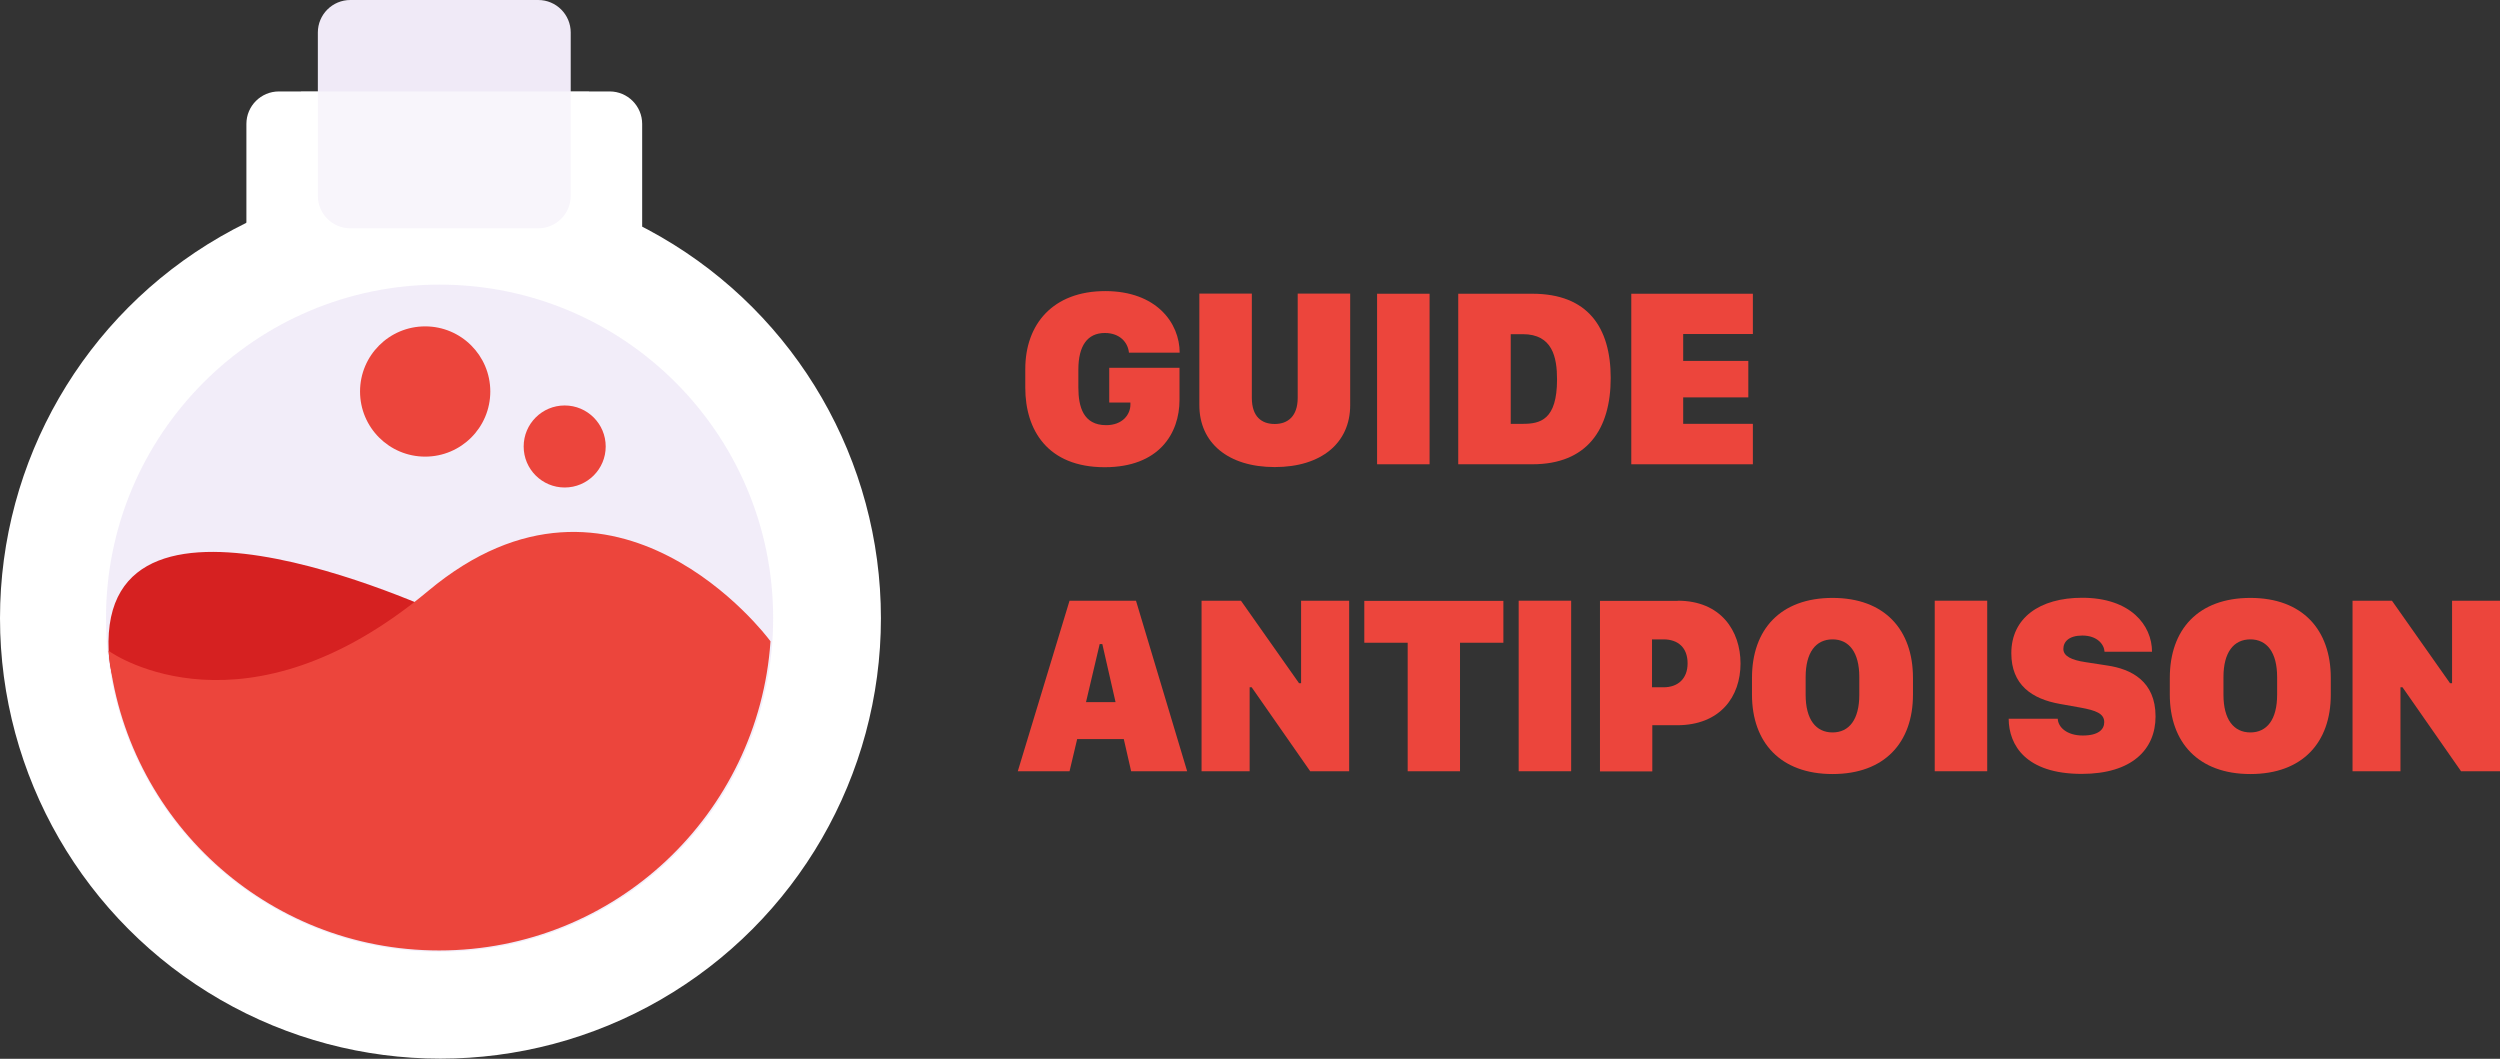 <?xml version="1.0" encoding="utf-8"?>
<!-- Generator: Adobe Illustrator 22.0.1, SVG Export Plug-In . SVG Version: 6.00 Build 0)  -->
<svg version="1.1" id="Layer_1" xmlns="http://www.w3.org/2000/svg" xmlns:xlink="http://www.w3.org/1999/xlink" x="0px" y="0px"
	 viewBox="0 0 1700.5 720.2" style="enable-background:new 0 0 1700.5 720.2;" xml:space="preserve">
<rect x="0" y="0" width="1700.5" height="720.2" fill="#333333" stroke="none"/>
<style type="text/css">
	.st0{fill:#FFFFFF;}
	.st1{opacity:0.1;fill:#7F4CBF;enable-background:new    ;}
	.st2{fill:#F0EAF7;enable-background:new    ;}
	.st3{fill:#D62121;}
	.st4{fill:#EC453C;}
	.st5{opacity:0.5;fill:#FFFFFF;enable-background:new    ;}
</style>
<circle class="st0" cx="299.6" cy="420.5" r="299.6"/>
<path class="st0" d="M436.8,218.4H167.6V84.3c0-12.2,9.9-22.1,22.1-22.1h225c12.2,0,22.1,9.9,22.1,22.1V218.4z"/>
<circle class="st1" cx="299" cy="420.5" r="226.9"/>
<path class="st2" d="M366.1,155.3H238.3c-12.2,0-22.1-9.9-22.1-22.1V22.1c0-12.2,9.9-22.1,22.1-22.1h127.8
	c12.2,0,22.1,9.9,22.1,22.1v111.1C388.2,145.4,378.3,155.3,366.1,155.3z"/>
<path class="st3" d="M307.3,420.5c0,0-239.5-114.9-233.4,22.1C78.7,551.5,275.5,530,275.5,530L307.3,420.5z"/>
<path class="st4" d="M291.3,401.9C418.8,295.4,523,434.8,523,434.8l1.1,1.4C516,553.7,418.3,646.5,298.7,646.5
	c-117.4,0-213.8-89.5-224.9-203.9C78.4,446.2,167.7,505.1,291.3,401.9z"/>
<rect x="204.8" y="62.2" class="st5" width="195.8" height="109.7"/>
<circle class="st4" cx="289.2" cy="266.3" r="44.3"/>
<circle class="st4" cx="384.1" cy="303.7" r="27.9"/>
<g>
	<path class="st4" d="M767.9,239.8c-0.7-6.8-6.1-13.3-16.4-13.3c-11.9,0-18,8.8-18,24.9v12.2c0,13,3.3,25.6,18.9,25.6
		c11.2,0,16.5-7.3,16.5-14v-1.4h-14.4v-23.6h47.8v21.8c0,22.8-13.9,45.8-50.9,45.8c-39.1,0-54-25.6-54-54v-12.8
		c0-30.4,18.7-53,54.4-53c34.7,0,50.6,21.6,50.6,41.9H767.9z"/>
	<path class="st4" d="M851.5,270.6c0,12.8,6.6,17.8,15.6,17.8c8.9,0,15.6-5.3,15.6-17.8v-70.9h35.7v75.9c0,25.6-19.5,42.1-51.3,42.1
		s-51.3-16.5-51.3-42.1v-75.9h35.7V270.6z"/>
	<path class="st4" d="M936.7,315.8v-116h35.7v116H936.7z"/>
	<path class="st4" d="M1042.3,199.8c37.6,0,53.3,22.8,53.3,57.3c0,35.1-16.2,58.7-53.3,58.7h-50.4v-116H1042.3z M1027.6,288.3h8.2
		c11.8,0,23.3-2.6,23.3-30.2c0-15.1-3.1-30.8-23.3-30.8h-8.2V288.3z"/>
	<path class="st4" d="M1192.3,315.8h-82.7v-116h82.7v27.4h-47.4v18.3h44.3v24.8h-44.3v18h47.4V315.8z"/>
	<path class="st4" d="M692.3,524.6l35.2-116h45.2l34.8,116h-38.1l-5-21.9h-31.7l-5.2,21.9H692.3z M748,438.1l-9.3,39.5h20.1l-9-39.5
		H748z"/>
	<path class="st4" d="M817.3,524.6v-116h26.8l39.5,56.1h1.4v-56.1h32.7v116h-26.5l-39.8-57.1H850v57.1H817.3z"/>
	<path class="st4" d="M957.5,524.6v-87.4H928v-28.5h94.6v28.5h-29.5v87.4H957.5z"/>
	<path class="st4" d="M1033,524.6v-116h35.7v116H1033z"/>
	<path class="st4" d="M1141.2,408.6c29.3,0,42.7,20.5,42.7,42.7c0,22.6-13.8,42-43.2,42h-16.8v31.4h-35.6v-116H1141.2z
		 M1123.7,467.5h7.8c9.9,0,16.4-5.9,16.4-16.3c0-10.7-6.5-16.3-16.4-16.3h-7.8V467.5z"/>
	<path class="st4" d="M1191.7,461.1c0-33,19.4-54.4,54.8-54.4c35.5,0,54.7,21.7,54.7,54.4v11.4c0,32.5-19.2,54-54.7,54
		c-35.4,0-54.8-21.5-54.8-54V461.1z M1228.2,472.6c0,16.7,6.9,25.6,18.3,25.6c11.3,0,18.2-8.8,18.2-25.6v-12.1
		c0-16.7-6.9-25.6-18.2-25.6c-11.4,0-18.3,8.9-18.3,25.6V472.6z"/>
	<path class="st4" d="M1316,524.6v-116h35.7v116H1316z"/>
	<path class="st4" d="M1399.7,489c0.2,5.4,5.9,11.3,17,11.3c10.9,0,14.6-4.3,14.6-9.1c0-5.9-5.8-8-16.2-9.9l-14-2.5
		c-19.1-3.4-33-13-33-34.5c0-24,19.3-37.7,48.2-37.7c32.8,0,47.5,18.6,47.5,36.7h-32.3c-0.2-4.8-4.8-11-15.1-11
		c-9.1,0-12.9,4.2-12.9,9.1c0,5,5.7,7.6,15.1,9l14.9,2.3c16.1,2.4,32.7,10.6,32.7,34.6c0,22.6-16.2,39.1-50.2,39.1
		c-38.1,0-49.6-19.6-49.7-37.5H1399.7z"/>
	<path class="st4" d="M1475.9,461.1c0-33,19.4-54.4,54.8-54.4c35.5,0,54.7,21.7,54.7,54.4v11.4c0,32.5-19.2,54-54.7,54
		c-35.4,0-54.8-21.5-54.8-54V461.1z M1512.4,472.6c0,16.7,6.9,25.6,18.3,25.6c11.3,0,18.2-8.8,18.2-25.6v-12.1
		c0-16.7-6.9-25.6-18.2-25.6c-11.4,0-18.3,8.9-18.3,25.6V472.6z"/>
	<path class="st4" d="M1600.2,524.6v-116h26.8l39.5,56.1h1.4v-56.1h32.7v116H1674l-39.8-57.1h-1.4v57.1H1600.2z"/>
</g>
</svg>
